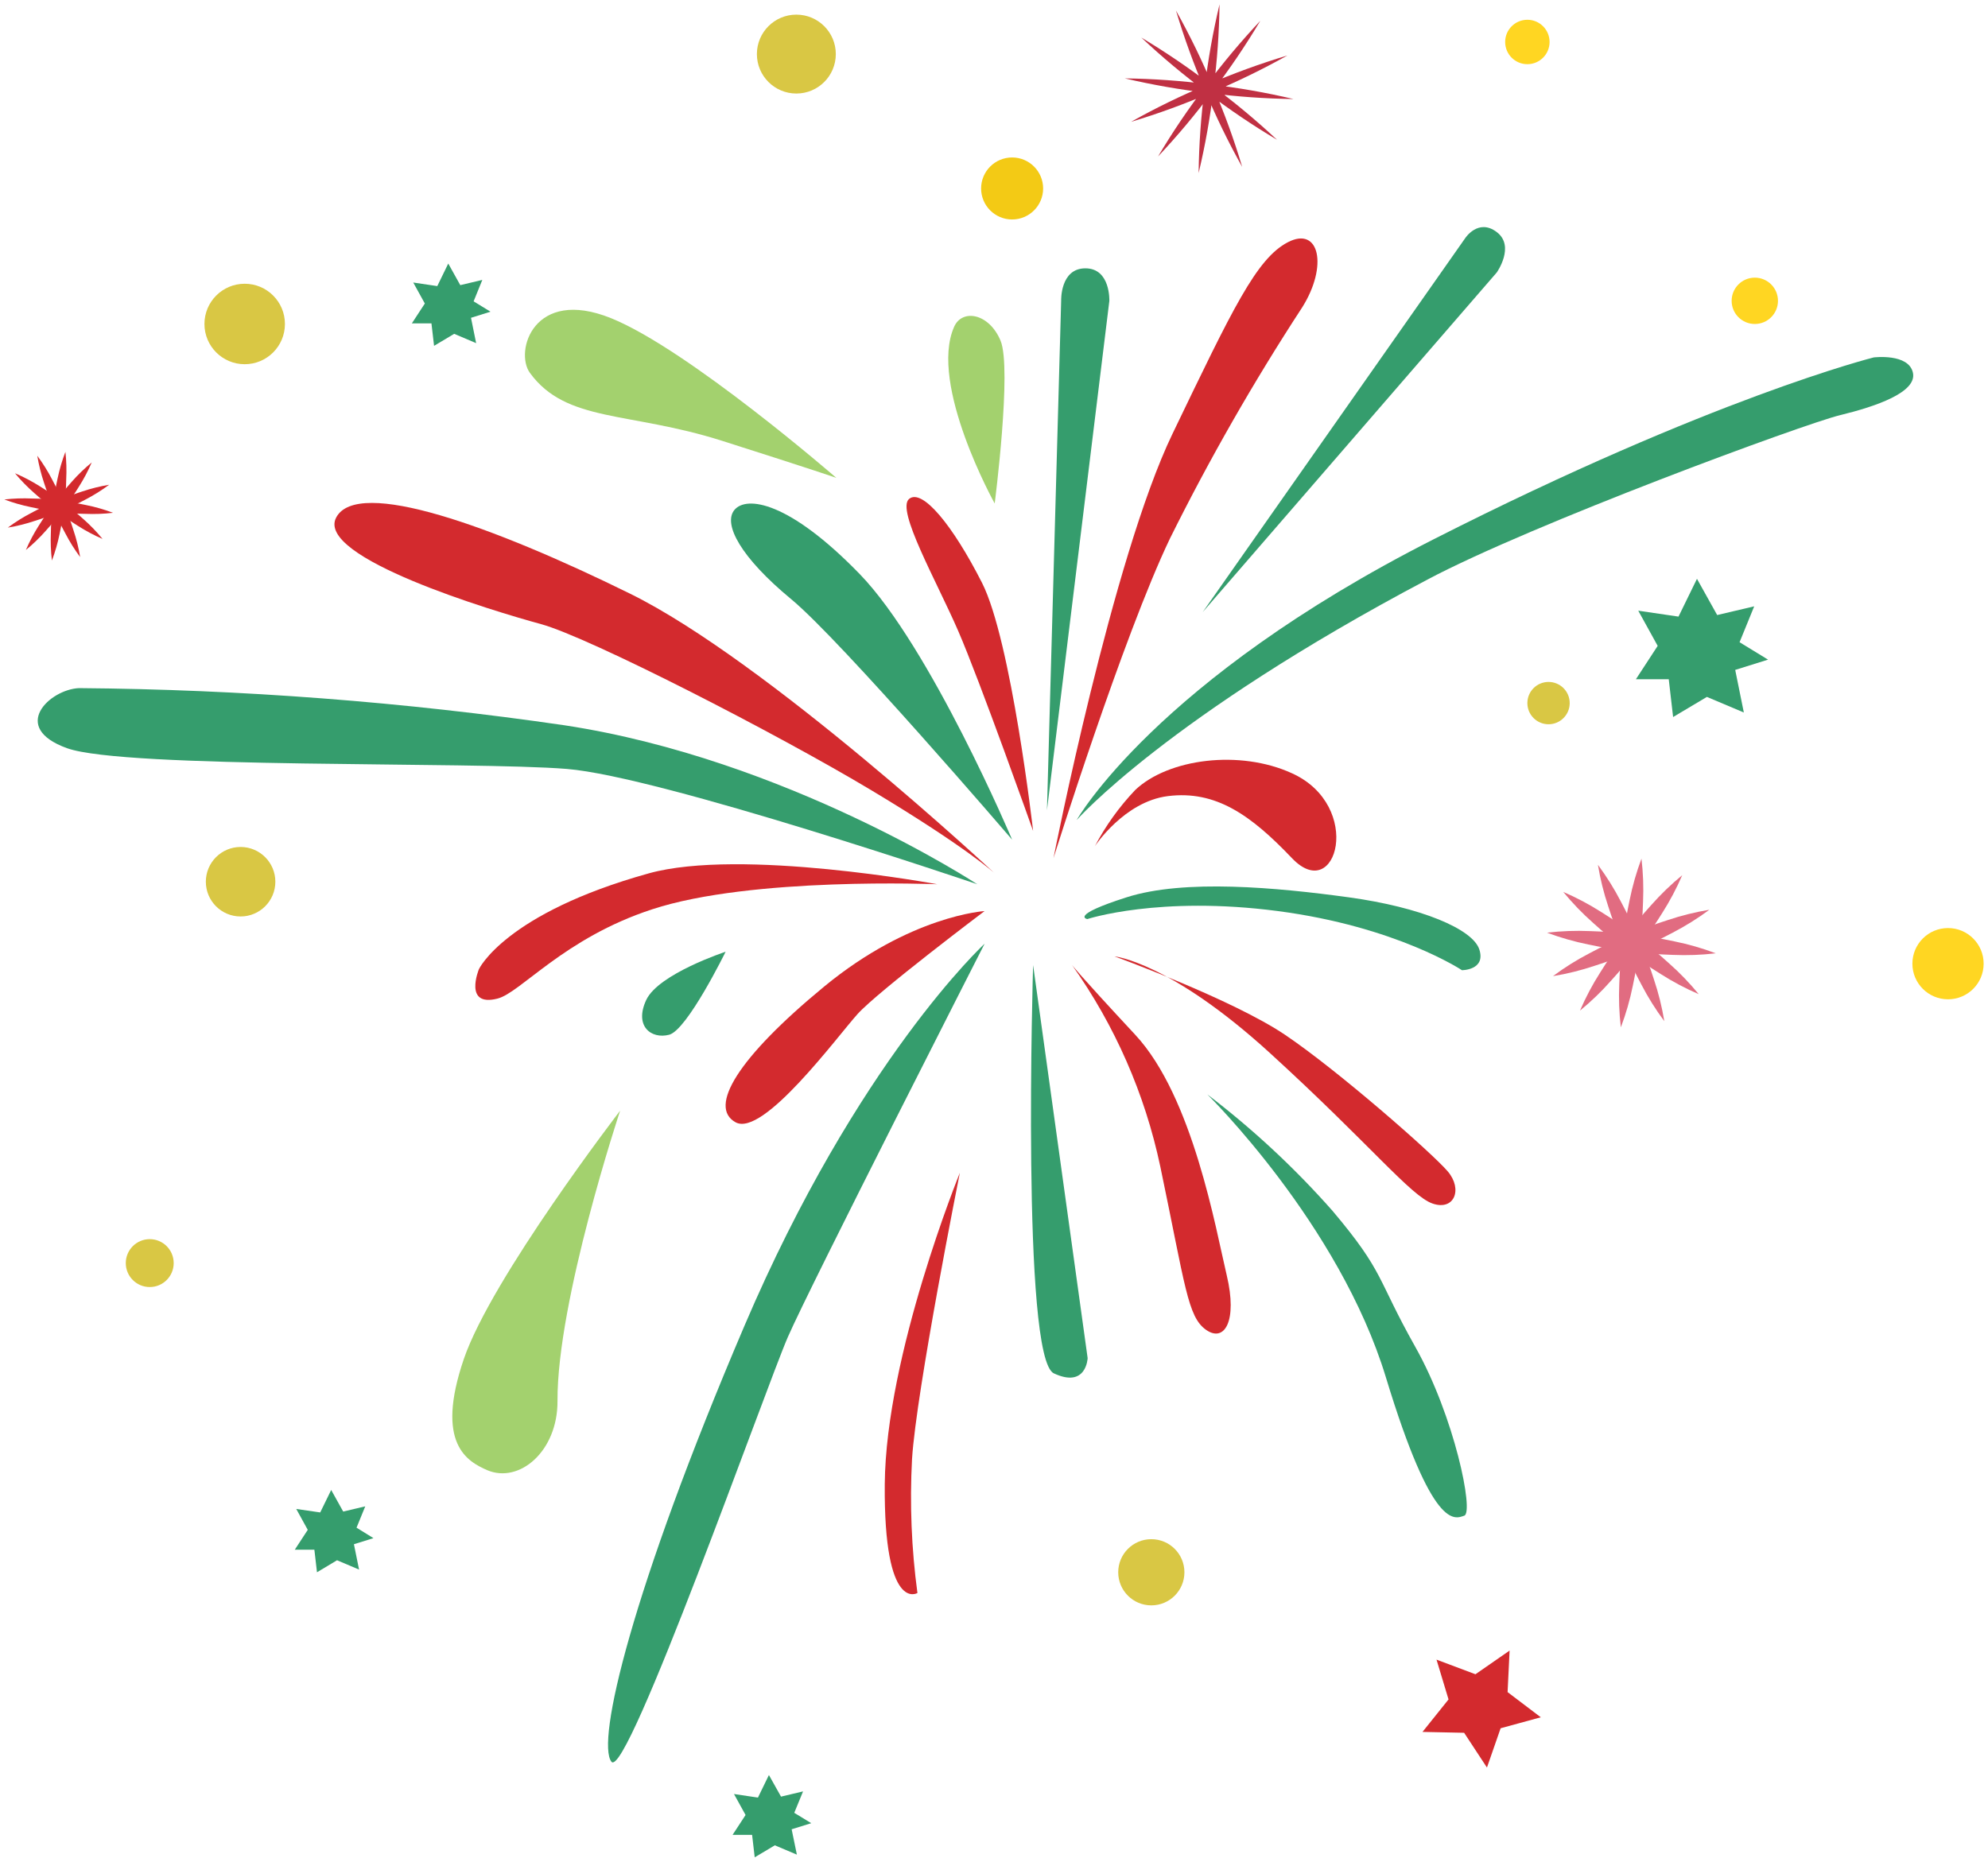 <?xml version="1.0" encoding="UTF-8"?><svg xmlns="http://www.w3.org/2000/svg" xmlns:xlink="http://www.w3.org/1999/xlink" width="228.22" height="213.76" viewBox="-0.6 0.19 228.22 213.76" version="1.1">
    <!-- Generator: Sketch 46.2 (44496) - http://www.bohemiancoding.com/sketch -->
    <title>fireworks 4-e</title>
    <desc>Created with Sketch.</desc>
    <defs/>
    <g id="Page-1" stroke="none" fill-rule="evenodd">
        <g id="fireworks-4-e" fill-rule="nonzero">
            <path d="M 120.34 98.72 C 120.34 98.72 127.09 64.35 134 50 C 140.91 35.65 143.63 29.88 147.25 28 C 150.87 26.12 151.88 30.75 148.88 35.5 C 143.313 44.029 138.251 52.878 133.72 62 C 128.34 73.22 120.34 98.72 120.34 98.72 Z " id="Shape" fill="#D32A2E" stroke-width="1"/>
            <path d="M 137.47 70.47 L 167.6 27.54 C 167.6 27.54 169.1 25.22 171.23 26.84 C 173.36 28.46 171.23 31.47 171.23 31.47 L 137.47 70.47 Z " id="Shape" fill="#359D6D" stroke-width="1"/>
            <path d="M 123 94.35 C 123 94.35 132 78.35 164 62.1 C 196 45.85 214.5 41.23 214.5 41.23 C 214.5 41.23 218.5 40.73 219 42.98 C 219.5 45.23 214.75 46.86 210.63 47.86 C 206.51 48.86 175.31 60.35 163.26 66.74 C 133.37 82.53 123 94.35 123 94.35 Z " id="Shape" fill="#359D6D" stroke-width="1"/>
            <path d="M 119.59 93.22 L 121.22 34.72 C 121.22 34.72 121.09 31 124 31 C 126.91 31 126.75 34.75 126.75 34.75 L 119.59 93.22 Z " id="Shape" fill="#359D6D" stroke-width="1"/>
            <path d="M 118 95.6 C 118 95.6 115.5 73.73 112.13 67.1 C 108.76 60.47 105.26 56.23 103.76 57.48 C 102.26 58.73 106.89 66.86 109.39 72.61 C 111.89 78.36 118 95.6 118 95.6 Z " id="Shape" fill="#D32A2E" stroke-width="1"/>
            <path d="M 115.59 96.6 C 115.59 96.6 106.22 74.48 98.09 66.1 C 89.96 57.72 85.09 57.1 83.72 58.73 C 82.35 60.36 84.47 64.23 90.22 68.98 C 95.97 73.73 115.59 96.6 115.59 96.6 Z " id="Shape" fill="#359D6D" stroke-width="1"/>
            <path d="M 113.59 100.47 C 113.59 100.47 87.47 76.1 71.72 68.35 C 55.97 60.6 40.47 55 38 59.6 C 35.53 64.2 56 70.35 61.5 71.85 C 67 73.35 88.57 84.41 99.5 90.97 C 110.43 97.53 113.59 100.47 113.59 100.47 Z " id="Shape" fill="#D32A2E" stroke-width="1"/>
            <path d="M 111.59 101.72 C 111.59 101.72 89.72 87.35 64.22 83.47 C 45.756 80.777 27.129 79.35 8.47 79.2 C 5.1 79.35 0.47 83.72 7.1 86.1 C 13.73 88.48 53.73 87.6 64.48 88.48 C 75.23 89.36 111.59 101.72 111.59 101.72 Z " id="Shape" fill="#359D6D" stroke-width="1"/>
            <path d="M 107 101.72 C 107 101.72 84.44 97.53 73.88 100.47 C 57.38 105.06 54.38 111.47 54.38 111.47 C 54.38 111.47 52.57 115.85 56.51 114.85 C 59.18 114.17 64.14 107.91 74.26 104.6 C 85.69 100.84 107 101.72 107 101.72 Z " id="Shape" fill="#D32A2E" stroke-width="1"/>
            <path d="M 112.43 104.8 C 112.43 104.8 103.93 105.3 94.01 113.47 C 84.09 121.64 80.68 127.3 83.84 129.05 C 87 130.8 95.51 119.22 97.84 116.63 C 100.17 114.04 112.43 104.8 112.43 104.8 Z " id="Shape" fill="#D32A2E" stroke-width="1"/>
            <path d="M 112.43 108.55 C 112.43 108.55 97.84 122 84.84 152.47 C 71.84 182.94 67.84 200.22 69.59 202.47 C 71.34 204.72 87.34 159.47 89.84 153.72 C 92.34 147.97 112.43 108.55 112.43 108.55 Z " id="Shape" fill="#359D6D" stroke-width="1"/>
            <path d="M 109.59 134.85 C 109.59 134.85 101.09 155.73 100.97 170.6 C 100.85 185.47 104.72 183.1 104.72 183.1 C 104.035 178.007 103.827 172.862 104.1 167.73 C 104.59 159.85 109.59 134.85 109.59 134.85 Z " id="Shape" fill="#D32A2E" stroke-width="1"/>
            <path d="M 118 111 C 118 111 116.63 156.13 120.38 157.88 C 124.13 159.63 124.26 156.13 124.26 156.13 L 118 111 Z " id="Shape" fill="#359D6D" stroke-width="1"/>
            <path d="M 122.47 111 C 127.393 117.936 130.841 125.808 132.6 134.13 C 135.48 147.88 135.73 151.38 137.85 152.88 C 139.97 154.38 141.48 151.88 140.23 146.63 C 138.98 141.38 136.35 126.13 129.73 119.01 C 123.11 111.89 122.47 111 122.47 111 Z " id="Shape" fill="#D32A2E" stroke-width="1"/>
            <path d="M 138 125.85 C 138 125.85 153.13 140.68 158.5 158.34 C 163.87 176 166.38 174.6 167.5 174.22 C 168.62 173.84 166.38 162.85 161.88 154.85 C 157.38 146.85 158.38 146.35 152.38 139.23 C 148.038 134.308 143.221 129.827 138 125.85 L 138 125.85 Z " id="Shape" fill="#359D6D" stroke-width="1"/>
            <path d="M 127.34 110 C 127.34 110 133.72 110.63 145.22 121.13 C 156.72 131.63 161.35 137.51 163.85 138.38 C 166.35 139.25 167.35 136.75 165.6 134.69 C 163.85 132.63 153 123.1 146.91 119 C 140.82 114.9 127.34 110 127.34 110 Z " id="Shape" fill="#D32A2E" stroke-width="1"/>
            <path d="M 124.22 105.72 C 124.22 105.72 132.47 103.01 146.1 104.8 C 159.73 106.59 167.23 111.59 167.23 111.59 C 167.23 111.59 169.98 111.59 169.23 109.22 C 168.48 106.85 162.48 104.35 154.23 103.22 C 145.98 102.09 135.36 101.1 128.73 103.22 C 122.1 105.34 124.22 105.72 124.22 105.72 Z " id="Shape" fill="#359D6D" stroke-width="1"/>
            <path d="M 125.09 97.35 C 125.09 97.35 128.45 92.23 133.47 91.6 C 138.97 90.91 143.01 93.78 147.72 98.73 C 152.85 104.11 155.98 92.73 147.72 88.98 C 141.72 86.23 133.51 87.3 129.72 90.9 C 127.888 92.827 126.33 94.997 125.09 97.35 L 125.09 97.35 Z " id="Shape" fill="#D32A2E" stroke-width="1"/>
            <path d="M 70.59 127.72 C 70.59 127.72 55.84 146.91 52.65 156.22 C 49.31 166 53.07 168 55.34 169 C 59.03 170.56 63.43 166.82 63.4 161.06 C 63.34 149.53 70.59 127.72 70.59 127.72 Z " id="Shape" fill="#A3D16E" stroke-width="1"/>
            <path d="M 82.7 109.47 C 82.7 109.47 75 112 73.59 115 C 72.18 118 74.15 119.54 76.22 119 C 78.29 118.46 82.7 109.47 82.7 109.47 Z " id="Shape" fill="#359D6D" stroke-width="1"/>
            <path d="M 95.41 55.06 C 95.41 55.06 78.41 40.3 69.54 36.72 C 60.67 33.14 58.45 40.54 60.23 43 C 64.41 48.74 71.59 47.4 82.31 50.81 C 93.03 54.22 95.41 55.06 95.41 55.06 Z " id="Shape" fill="#A3D16E" stroke-width="1"/>
            <path d="M 113.59 58 C 113.59 58 115.59 42.47 114.26 39.3 C 112.93 36.13 109.84 35.63 108.93 37.72 C 106 44.35 113.59 58 113.59 58 Z " id="Shape" fill="#A3D16E" stroke-width="1"/>
            <polygon id="Shape" fill="#D32A2E" points="173.7 189.71 173.47 194.48 177.28 197.37 172.67 198.63 171.1 203.14 168.48 199.15 163.7 199.05 166.69 195.32 165.31 190.75 169.78 192.43" stroke-width="1" transform="matrix(1,0,0,1,-1,0)"/>
            <circle id="Oval" fill="#E16C81" cx="187.65" cy="108.47" r="1.94" stroke-width="1" transform="matrix(1,0,0,1,-1,0)"/>
            <path d="M 177 107.28 C 178.639 107.088 180.291 107.028 181.94 107.1 C 183.57 107.15 185.19 107.27 186.81 107.47 C 188.43 107.67 190.03 107.94 191.62 108.28 C 193.238 108.608 194.826 109.066 196.37 109.65 C 194.731 109.843 193.079 109.903 191.43 109.83 C 189.8 109.78 188.18 109.66 186.56 109.45 C 184.94 109.24 183.34 108.98 181.75 108.64 C 180.133 108.314 178.544 107.859 177 107.28 L 177 107.28 Z " id="Shape" fill="#E16C81" stroke-width="1"/>
            <path d="M 178.86 102.6 C 180.373 103.253 181.831 104.025 183.22 104.91 C 184.607 105.77 185.94 106.69 187.22 107.67 C 188.52 108.67 189.77 109.67 190.98 110.78 C 192.218 111.872 193.365 113.063 194.41 114.34 C 192.897 113.689 191.439 112.916 190.05 112.03 C 188.66 111.17 187.32 110.25 186.05 109.27 C 184.78 108.29 183.5 107.27 182.29 106.16 C 181.054 105.067 179.906 103.876 178.86 102.6 Z " id="Shape" fill="#E16C81" stroke-width="1"/>
            <path d="M 182.84 99.49 C 183.824 100.814 184.7 102.216 185.46 103.68 C 186.227 105.12 186.93 106.587 187.57 108.08 C 188.21 109.57 188.77 111.08 189.27 112.65 C 189.795 114.212 190.193 115.814 190.46 117.44 C 189.476 116.12 188.599 114.722 187.84 113.26 C 187.07 111.82 186.36 110.35 185.73 108.86 C 185.1 107.37 184.53 105.86 184.03 104.28 C 183.506 102.718 183.108 101.116 182.84 99.49 L 182.84 99.49 Z " id="Shape" fill="#E16C81" stroke-width="1"/>
            <path d="M 187.84 98.78 C 188.032 100.419 188.092 102.071 188.02 103.72 C 187.97 105.35 187.85 106.97 187.65 108.59 C 187.45 110.21 187.18 111.81 186.84 113.4 C 186.512 115.018 186.054 116.606 185.47 118.15 C 185.277 116.511 185.216 114.859 185.29 113.21 C 185.34 111.58 185.46 109.96 185.67 108.34 C 185.88 106.72 186.14 105.12 186.48 103.53 C 186.806 101.913 187.261 100.325 187.84 98.78 L 187.84 98.78 Z " id="Shape" fill="#E16C81" stroke-width="1"/>
            <path d="M 192.52 100.68 C 191.867 102.193 191.095 103.65 190.21 105.04 C 189.35 106.427 188.43 107.76 187.45 109.04 C 186.45 110.34 185.45 111.59 184.34 112.8 C 183.248 114.038 182.057 115.185 180.78 116.23 C 181.431 114.717 182.204 113.259 183.09 111.87 C 183.95 110.48 184.87 109.14 185.85 107.87 C 186.83 106.6 187.85 105.32 188.96 104.11 C 190.053 102.874 191.244 101.727 192.52 100.68 L 192.52 100.68 Z " id="Shape" fill="#E16C81" stroke-width="1"/>
            <path d="M 195.63 104.65 C 194.305 105.634 192.904 106.51 191.44 107.27 C 190 108.037 188.533 108.74 187.04 109.38 C 185.55 110.02 184.04 110.58 182.47 111.08 C 180.908 111.605 179.306 112.003 177.68 112.27 C 179 111.285 180.398 110.409 181.86 109.65 C 183.3 108.88 184.77 108.17 186.26 107.54 C 187.75 106.91 189.26 106.34 190.84 105.84 C 192.402 105.316 194.004 104.918 195.63 104.65 Z " id="Shape" fill="#E16C81" stroke-width="1"/>
            <circle id="Oval" fill="#D32A2E" cx="7.14" cy="58.31" r="1.25" stroke-width="1" transform="matrix(1,0,0,1,-1,0)"/>
            <path d="M -0.1 57.54 C 0.955 57.419 2.019 57.382 3.08 57.43 C 4.13 57.43 5.18 57.54 6.22 57.67 C 7.26 57.8 8.3 57.97 9.32 58.19 C 10.362 58.4 11.385 58.695 12.38 59.07 C 11.325 59.196 10.261 59.236 9.2 59.19 C 8.15 59.19 7.1 59.08 6.06 58.95 C 5.02 58.82 3.99 58.65 2.96 58.42 C 1.918 58.209 0.895 57.914 -0.1 57.54 Z " id="Shape" fill="#D32A2E" stroke-width="1"/>
            <path d="M 1.12 54.53 C 2.094 54.945 3.034 55.436 3.93 56 C 4.823 56.553 5.69 57.147 6.53 57.78 C 7.37 58.41 8.18 59.08 8.96 59.78 C 9.757 60.483 10.496 61.248 11.17 62.07 C 10.195 61.65 9.255 61.152 8.36 60.58 C 7.47 60.02 6.6 59.43 5.76 58.8 C 4.92 58.17 4.12 57.5 3.33 56.8 C 2.534 56.103 1.795 55.344 1.12 54.53 L 1.12 54.53 Z " id="Shape" fill="#D32A2E" stroke-width="1"/>
            <path d="M 3.68 52.52 C 4.314 53.373 4.88 54.276 5.37 55.22 C 5.863 56.147 6.317 57.093 6.73 58.06 C 7.14 59.06 7.51 60.01 7.83 61.06 C 8.17 62.068 8.427 63.101 8.6 64.15 C 7.965 63.297 7.4 62.394 6.91 61.45 C 6.41 60.52 5.91 59.58 5.55 58.61 C 5.19 57.64 4.78 56.66 4.45 55.61 C 4.111 54.602 3.854 53.569 3.68 52.52 Z " id="Shape" fill="#D32A2E" stroke-width="1"/>
            <path d="M 6.91 52.07 C 7.025 53.126 7.055 54.189 7 55.25 C 7 56.3 6.89 57.35 6.76 58.39 C 6.63 59.43 6.46 60.47 6.24 61.49 C 6.03 62.532 5.735 63.555 5.36 64.55 C 5.234 63.495 5.194 62.431 5.24 61.37 C 5.24 60.32 5.35 59.27 5.48 58.23 C 5.61 57.19 5.78 56.15 6.01 55.13 C 6.228 54.088 6.529 53.064 6.91 52.07 L 6.91 52.07 Z " id="Shape" fill="#D32A2E" stroke-width="1"/>
            <path d="M 9.93 53.29 C 9.509 54.265 9.011 55.205 8.44 56.1 C 7.887 56.993 7.293 57.86 6.66 58.7 C 6.03 59.54 5.36 60.35 4.66 61.13 C 3.958 61.927 3.192 62.666 2.37 63.34 C 2.79 62.365 3.288 61.425 3.86 60.53 C 4.42 59.64 5.01 58.77 5.64 57.93 C 6.27 57.09 6.94 56.29 7.64 55.5 C 8.343 54.703 9.109 53.964 9.93 53.29 L 9.93 53.29 Z " id="Shape" fill="#D32A2E" stroke-width="1"/>
            <path d="M 11.93 55.85 C 11.076 56.484 10.174 57.05 9.23 57.54 C 8.303 58.033 7.357 58.487 6.39 58.9 C 5.39 59.31 4.44 59.68 3.39 60 C 2.382 60.34 1.349 60.597 0.3 60.77 C 1.153 60.135 2.056 59.57 3 59.08 C 3.93 58.58 4.87 58.08 5.84 57.72 C 6.81 57.36 7.79 56.95 8.84 56.62 C 9.848 56.281 10.881 56.024 11.93 55.85 L 11.93 55.85 Z " id="Shape" fill="#D32A2E" stroke-width="1"/>
            <circle id="Oval" fill="#C03043" cx="139.21" cy="10.37" r="1.94" stroke-width="1" transform="matrix(1,0,0,1,-1,0)"/>
            <path d="M 128.53 9.19 C 131.787 9.232 135.039 9.463 138.27 9.88 C 141.507 10.252 144.719 10.813 147.89 11.56 C 144.633 11.52 141.38 11.29 138.15 10.87 C 134.914 10.496 131.702 9.935 128.53 9.19 L 128.53 9.19 Z " id="Shape" fill="#C03043" stroke-width="1"/>
            <path d="M 130.42 4.5 C 133.221 6.176 135.922 8.012 138.51 10 C 141.126 11.932 143.627 14.016 146 16.24 C 143.199 14.576 140.498 12.749 137.91 10.77 C 135.294 8.826 132.794 6.733 130.42 4.5 L 130.42 4.5 Z " id="Shape" fill="#C03043" stroke-width="1"/>
            <path d="M 134.4 1.4 C 135.991 4.242 137.417 7.173 138.67 10.18 C 139.958 13.169 141.07 16.231 142 19.35 C 140.407 16.509 138.981 13.577 137.73 10.57 C 136.444 7.58 135.333 4.518 134.4 1.4 L 134.4 1.4 Z " id="Shape" fill="#C03043" stroke-width="1"/>
            <path d="M 139.4 0.69 C 139.358 3.947 139.127 7.199 138.71 10.43 C 138.329 13.671 137.758 16.886 137 20.06 C 137.04 16.803 137.27 13.55 137.69 10.32 C 138.074 7.08 138.645 3.864 139.4 0.69 L 139.4 0.69 Z " id="Shape" fill="#C03043" stroke-width="1"/>
            <path d="M 144.08 2.58 C 142.414 5.38 140.588 8.081 138.61 10.67 C 136.668 13.287 134.574 15.788 132.34 18.16 C 134.004 15.359 135.831 12.658 137.81 10.07 C 139.754 7.455 141.847 4.954 144.08 2.58 L 144.08 2.58 Z " id="Shape" fill="#C03043" stroke-width="1"/>
            <path d="M 147.19 6.56 C 144.348 8.151 141.417 9.577 138.41 10.83 C 135.421 12.124 132.359 13.243 129.24 14.18 C 132.074 12.587 134.999 11.162 138 9.91 C 140.996 8.617 144.065 7.498 147.19 6.56 L 147.19 6.56 Z " id="Shape" fill="#C03043" stroke-width="1"/>
            <polygon id="Shape" fill="#359D6D" points="193.09 70.99 195.21 66.65 197.53 70.81 201.78 69.81 200.1 73.93 203.37 75.93 199.6 77.11 200.59 82 196.35 80.21 192.47 82.52 191.97 78.18 188.2 78.18 190.7 74.35 188.47 70.31" stroke-width="1" transform="matrix(1,0,0,1,-1,0)"/>
            <polygon id="Shape" fill="#359D6D" points="50.6 33.04 51.86 30.45 53.24 32.93 55.77 32.33 54.77 34.79 56.71 35.98 54.47 36.68 55.06 39.59 52.54 38.52 50.23 39.9 49.93 37.32 47.68 37.32 49.17 35.04 47.84 32.63" stroke-width="1" transform="matrix(1,0,0,1,-1,0)"/>
            <polygon id="Shape" fill="#359D6D" points="37.16 173.85 38.42 171.27 39.8 173.75 42.33 173.15 41.33 175.6 43.27 176.8 41.03 177.5 41.62 180.41 39.09 179.34 36.79 180.72 36.49 178.13 34.24 178.13 35.73 175.85 34.41 173.45" stroke-width="1" transform="matrix(1,0,0,1,-1,0)"/>
            <polygon id="Shape" fill="#359D6D" points="87.41 206.59 88.67 204 90.06 206.48 92.59 205.88 91.58 208.34 93.53 209.53 91.28 210.23 91.88 213.14 89.35 212.07 87.04 213.45 86.74 210.87 84.5 210.87 85.99 208.59 84.66 206.18" stroke-width="1" transform="matrix(1,0,0,1,-1,0)"/>
            <circle id="Oval" fill="#D9C744" cx="91.82" cy="6.4" r="4.53" stroke-width="1" transform="matrix(1,0,0,1,-1,0)"/>
            <circle id="Oval" fill="#FFD622" cx="224.03" cy="110.84" r="4.09" stroke-width="1" transform="matrix(1,0,0,1,-1,0)"/>
            <circle id="Oval" fill="#FFD622" cx="175.74" cy="5.01" r="2.55" stroke-width="1" transform="matrix(1,0,0,1,-1,0)"/>
            <circle id="Oval" fill="#FFD622" cx="201.85" cy="34.73" r="2.66" stroke-width="1" transform="matrix(1,0,0,1,-1,0)"/>
            <circle id="Oval" fill="#F3CA15" cx="116.59" cy="21.83" r="3.56" stroke-width="1" transform="matrix(1,0,0,1,-1,0)"/>
            <circle id="Oval" fill="#D9C744" cx="178.17" cy="80.92" r="2.43" stroke-width="1" transform="matrix(1,0,0,1,-1,0)"/>
            <circle id="Oval" fill="#D9C744" cx="17.59" cy="145.22" r="2.75" stroke-width="1" transform="matrix(1,0,0,1,-1,0)"/>
            <circle id="Oval" fill="#D9C744" cx="28.02" cy="101.43" r="3.99" stroke-width="1" transform="matrix(1,0,0,1,-1,0)"/>
            <circle id="Oval" fill="#D9C744" cx="132.57" cy="180.72" r="3.8" stroke-width="1" transform="matrix(1,0,0,1,-1,0)"/>
            <circle id="Oval" fill="#D9C744" cx="28.49" cy="37.39" r="4.62" stroke-width="1" transform="matrix(1,0,0,1,-1,0)"/>
        </g>
    </g>
</svg>